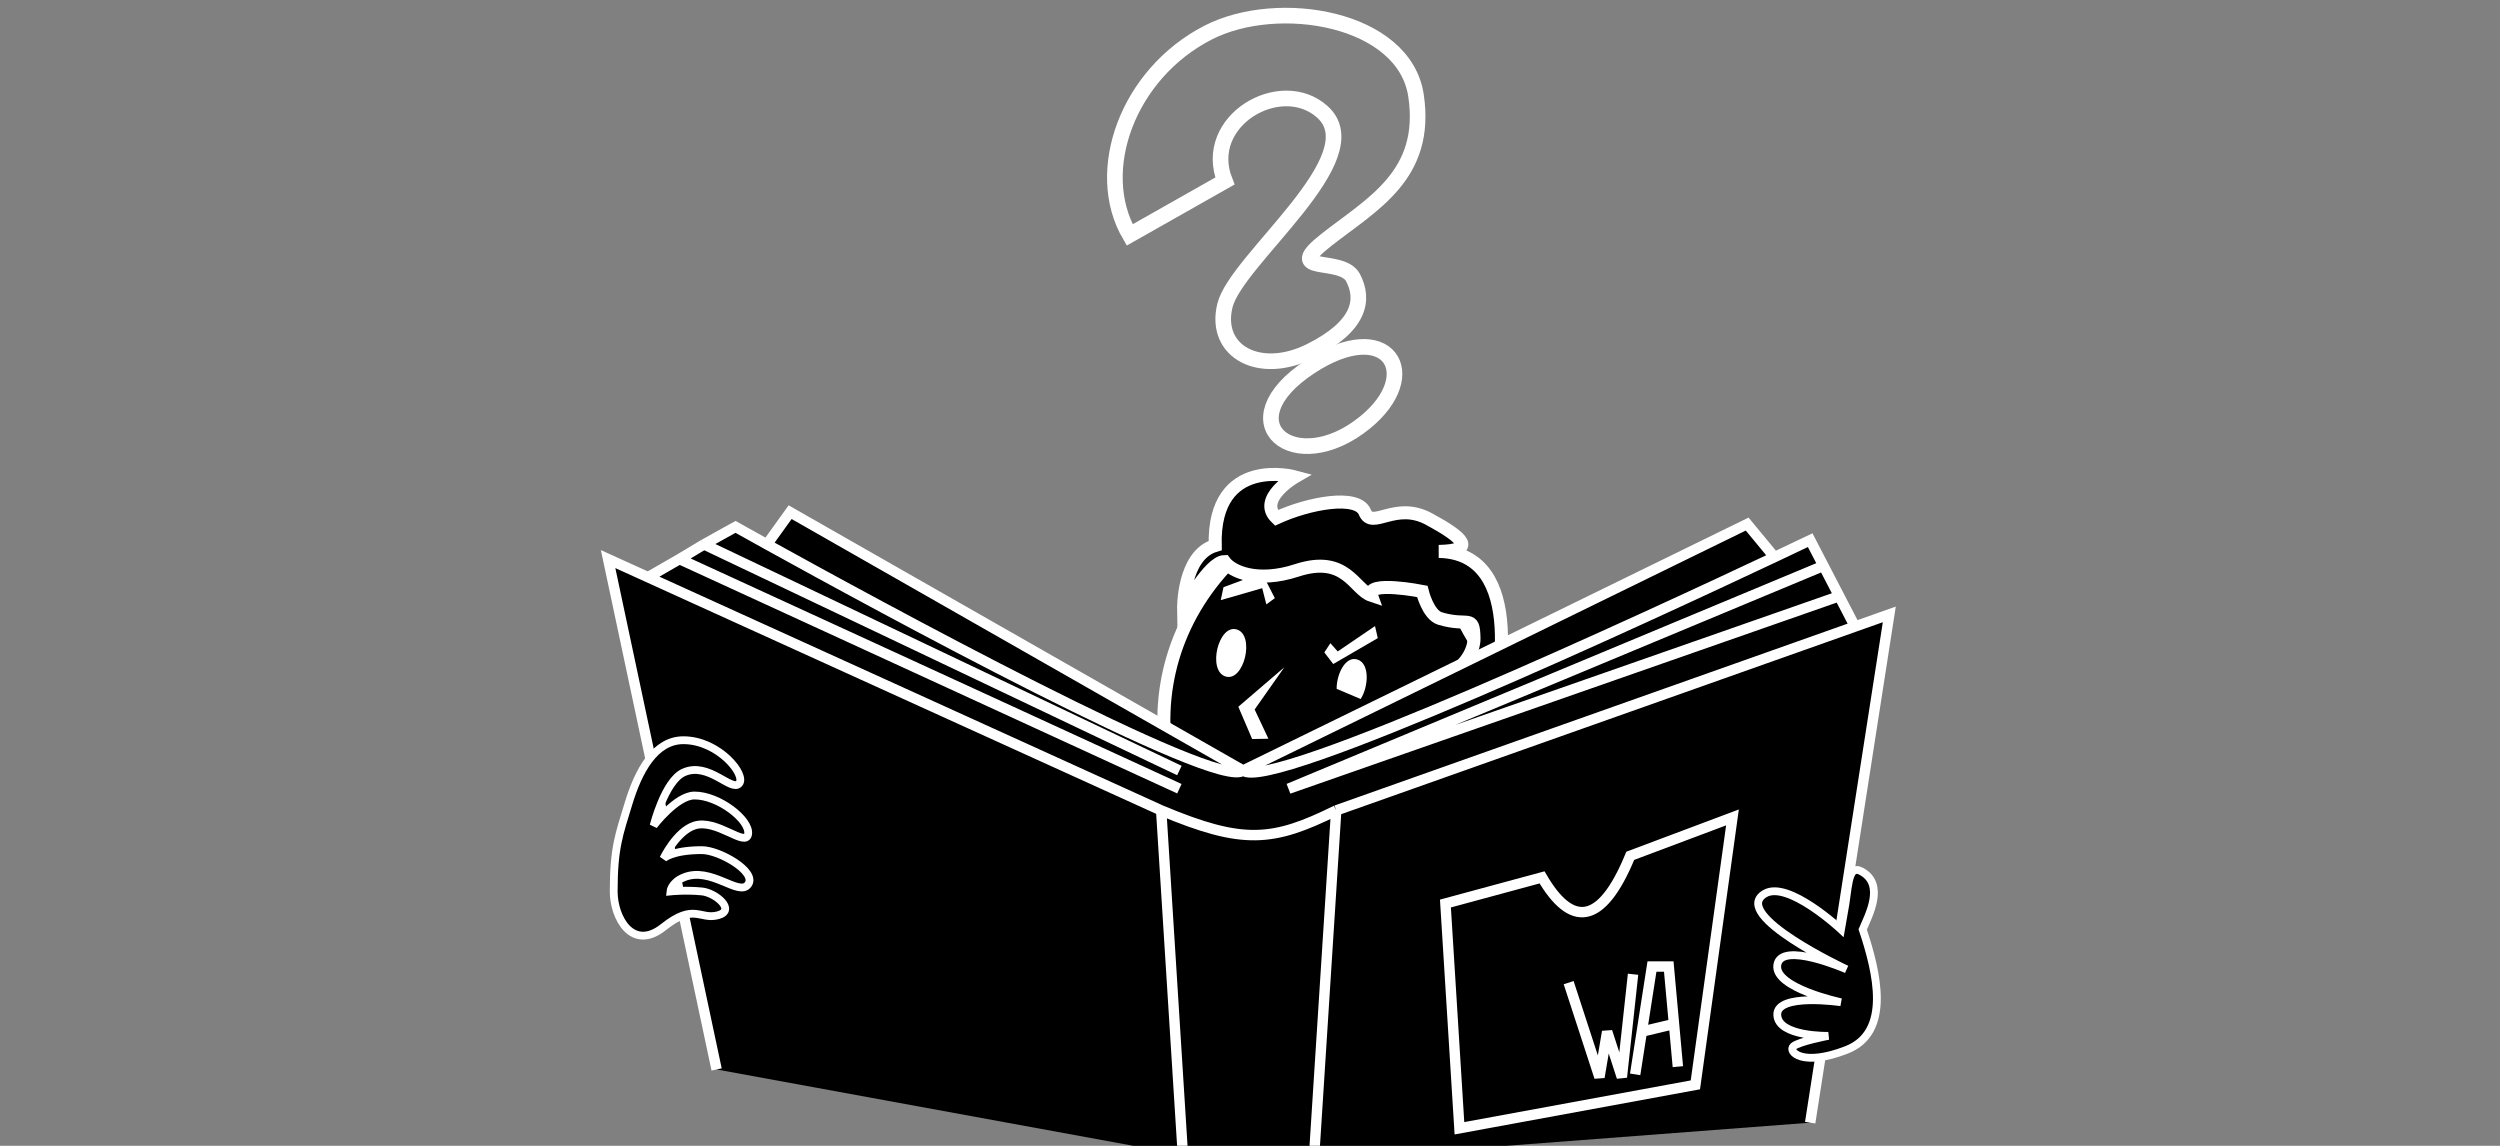 <svg width="960" height="440" viewBox="0 0 960 440" fill="none" xmlns="http://www.w3.org/2000/svg">
<rect x="0" y="0" width="960" height="440" fill="#808080" stroke="none"/>
<path d="M476.682 333.078C463.015 330.262 449.743 312.888 447.245 284.035C444.747 255.182 456.807 227.929 480.184 208.428C503.56 188.928 541.084 214.046 559.834 228.012C559.609 250.537 592.386 255.906 555.329 299.566C551.926 305.489 557.701 301.084 557.834 308.111C557.966 315.138 555.396 323.779 534.645 321.047C534.913 321.304 537.393 321.776 538.984 323.308C532.06 328.906 500.99 338.086 476.682 333.078Z" fill="black" stroke="white" stroke-width="5"/>
<path d="M474.955 241.723C482.026 243.933 477.681 261.98 470.609 259.77C463.538 257.561 467.883 239.513 474.955 241.723Z" fill="white"/>
<path d="M493.194 256.219L475.516 271.394L480.827 283.791L487.074 283.673L481.784 272.447L493.194 256.219Z" fill="white"/>
<path d="M475.111 310.253L491.972 313.84L483.052 317.133L475.111 310.253Z" fill="white"/>
<path fill-rule="evenodd" clip-rule="evenodd" d="M504.215 309.217L503.423 312.931L512.805 303.566C512.805 303.566 502.499 298.951 495.535 297.135C481.248 293.411 462.274 301.187 462.274 301.187C477.171 305.732 487.885 301.555 504.215 309.217Z" fill="white"/>
<path d="M468.759 230.455L484.684 225.858L486.274 232.077L489.538 229.69L484.574 220.002L469.819 225.485L468.759 230.455Z" fill="white"/>
<path d="M508.544 250.532L510.871 246.985L513.685 250.152L528.003 240.41L529.071 245.042L511.963 254.984L508.544 250.532Z" fill="white"/>
<path fill-rule="evenodd" clip-rule="evenodd" d="M522.503 268.424C525.551 263.637 526.043 254.751 521.216 253.243C516.668 251.822 513.248 258.779 513.267 264.513L522.503 268.424Z" fill="white"/>
<path d="M569.847 282.498C566.868 290.192 559.314 303.787 552.648 302.351C551.925 301.83 554.949 298.76 556.058 296.819C557.407 295.317 558.652 293.52 559.758 291.672C561.054 289.508 562.161 287.274 563.027 285.361C564.357 282.424 565.118 280.245 565.118 280.245C562.23 272.098 559.43 268.636 551.887 262.139C562.723 256.857 566.103 249.764 566.015 245.079C565.836 235.636 563.982 240.821 552.984 237.514C548.322 236.112 546.148 227.099 546.148 227.099C546.148 227.099 524.587 222.82 526.65 228.639C519.969 226.422 516.977 212.81 497.958 219.027C482.743 224.001 472.973 219.5 470.166 215.647C464.405 215.756 454.499 233.908 454.499 233.908C454.499 233.908 454.108 213.217 466.629 209.465C465.788 174.517 497.279 183.11 497.279 183.11C497.279 183.11 482.599 191.589 490.157 198.867C502.547 193.165 521.227 189.687 524.093 196.663C526.958 203.638 535.726 192.264 548.747 199.321C561.768 206.378 567.332 211.467 552.497 211.748C586.484 212.277 576.549 265.188 569.847 282.498Z" fill="black"/>
<path d="M556.058 296.819C554.949 298.76 551.925 301.83 552.648 302.351C559.314 303.787 566.868 290.192 569.847 282.498C576.549 265.188 586.484 212.277 552.497 211.748C567.332 211.467 561.768 206.378 548.747 199.321C535.726 192.264 526.958 203.638 524.093 196.663C521.227 189.687 502.547 193.165 490.157 198.867C482.599 191.589 497.279 183.11 497.279 183.11C497.279 183.11 465.788 174.517 466.629 209.465C454.108 213.217 454.499 233.908 454.499 233.908C454.499 233.908 464.405 215.756 470.166 215.647C472.973 219.5 482.743 224.001 497.958 219.027C516.977 212.81 519.969 226.422 526.65 228.639C524.587 222.82 546.148 227.099 546.148 227.099C546.148 227.099 548.322 236.112 552.984 237.514C563.982 240.821 565.836 235.636 566.015 245.079C566.103 249.764 562.723 256.857 551.887 262.139C559.43 268.636 562.23 272.098 565.118 280.245C565.118 280.245 564.357 282.424 563.027 285.361M556.058 296.819C557.407 295.317 558.652 293.52 559.758 291.672M556.058 296.819C553.791 293.998 549.679 289.91 544.927 286.484M563.027 285.361C559.766 280.867 552.224 271.662 548.146 270.802M563.027 285.361C562.161 287.274 561.054 289.508 559.758 291.672M559.758 291.672C556.327 287.31 548.762 278.601 545.951 278.654" stroke="white" stroke-width="5"/>
<path d="M275.18 410.673L233.51 214.687L248.834 221.651L260.931 214.687L270.341 209.042L282.439 202.321C282.439 202.321 286.917 204.835 294.518 209.042L303.409 196.675L477.349 295.878L670.915 201.245L681.4 213.936C690.023 209.866 695.111 207.429 695.111 207.429L700.219 217.275L706.268 228.935L712.317 240.595L725.49 235.926L695.111 431.105L504.502 445.623L454.229 443.472L275.18 410.673Z" fill="black"/>
<path d="M513.105 311.202C488.641 323.299 477.349 324.375 445.895 311.202L248.834 221.651L260.931 214.687L270.341 209.042L282.439 202.321C282.439 202.321 286.917 204.835 294.518 209.042L303.409 196.675L477.349 295.878L670.915 201.245L681.4 213.936C690.023 209.866 695.111 207.429 695.111 207.429L700.219 217.275L706.268 228.935L712.317 240.595L513.105 311.202Z" fill="black"/>
<path d="M651.021 416.588L665.27 313.89L626.019 328.627C614.728 356.098 603.139 355.748 592.145 336.911L555.045 346.958L560.421 433.256L651.021 416.588Z" fill="black"/>
<path d="M275.18 410.673L233.51 214.687L248.834 221.651M445.895 311.202C477.349 324.375 488.641 323.299 513.105 311.202M445.895 311.202L454.229 443.472M445.895 311.202L248.834 221.651M695.111 431.105L725.49 235.926L712.317 240.595M513.105 311.202L504.502 445.623M513.105 311.202L712.317 240.595M248.834 221.651L260.931 214.687M477.349 295.878L303.408 196.675L294.518 209.042M477.349 295.878C468.047 304.046 335.623 231.792 294.518 209.042M477.349 295.878L670.915 201.245L681.4 213.936M477.349 295.878C487.319 304.488 635.167 235.756 681.4 213.936M712.317 240.595L706.268 228.935M270.341 209.042L282.439 202.321C282.439 202.321 286.917 204.835 294.518 209.042M270.341 209.042L452.885 295.878M270.341 209.042L260.931 214.687M260.931 214.687L452.885 302.867M681.4 213.936C690.023 209.866 695.111 207.429 695.111 207.429L700.219 217.275M700.219 217.275L494.824 302.867L706.268 228.935M700.219 217.275L706.268 228.935M555.045 346.958L560.421 433.256L651.021 416.588L665.27 313.89L626.019 328.627C614.728 356.098 603.139 355.748 592.145 336.911L555.045 346.958Z" stroke="white" stroke-width="4"/>
<path d="M602.361 377.337L614.19 413.63L617.147 396.156L622.793 413.63L627.094 374.111M627.901 412.555L630.457 396.156M644.3 409.598L642.809 393.198M630.457 396.156L634.353 371.153H640.805L642.809 393.198M630.457 396.156L642.809 393.198" stroke="white" stroke-width="4"/>
<path d="M507.728 42.897C491.753 28.672 461.219 46.392 470.359 69.513L433.797 90.213C419.548 65.749 432.99 28.38 463.907 12.518C490.791 -1.275 539.298 6.837 543.753 36.714C548.324 67.362 526.816 78.384 509.341 92.095C491.867 105.806 515.171 98.279 519.557 106.613C523.944 114.947 522.515 125.163 503.158 134.841C483.801 144.52 466.058 135.11 470.359 117.366C474.661 99.623 527.354 60.372 507.728 42.897Z" stroke="white" stroke-width="6"/>
<path d="M524.128 162.263C497.208 184.116 470.359 162.263 503.158 140.756C533 121.188 546.979 143.713 524.128 162.263Z" stroke="white" stroke-width="6"/>
<path d="M715.274 356.905C717.604 351.438 723.985 339.538 714.737 334.591C709.241 331.651 709.898 341.581 708.016 350.721L706.94 356.905C706.94 356.905 686.508 337.817 677.637 343.194C664.233 351.317 709.091 372.229 709.091 372.229C709.091 372.229 683.77 361.15 682.476 370.616C681.271 379.429 706.94 384.864 706.94 384.864C706.94 384.864 682.187 381.209 682.476 389.703C682.764 398.198 702.101 397.769 702.101 397.769C702.101 397.769 690.81 399.919 688.659 401.801C686.508 403.683 691.885 409.867 709.091 403.146C726.297 396.424 720.83 373.573 715.274 356.905Z" fill="black" stroke="white" stroke-width="3"/>
<path d="M262.545 284.242C251.476 284.168 245.118 296.097 241.306 308.707C237.811 320.267 235.66 325.375 235.66 342.312C235.66 352.543 242.919 365.432 254.748 356.023C266.577 346.613 268.728 353.334 275.718 351.453C282.708 349.571 274.911 342.85 269.534 342.312C263.328 341.691 257.437 342.312 257.437 342.312C257.437 342.312 257.731 338.943 262.545 336.935C273.029 332.562 283.783 344.463 287.278 339.623C290.773 334.784 276.255 326.45 269.534 326.45C257.881 326.45 254.748 329.676 254.748 329.676C254.748 329.676 259.671 319.349 266.577 317.041C275.092 314.195 286.471 325.644 287.278 320.267C288.085 314.89 275.906 305.363 266.577 305.481C259.727 305.567 250.984 317.041 250.984 317.041C250.984 317.041 255.288 299.855 262.545 296.609C272.034 292.363 280.826 304.136 283.783 300.91C286.74 297.684 276.108 284.333 262.545 284.242Z" fill="black" stroke="white" stroke-width="3"/>
</svg>

